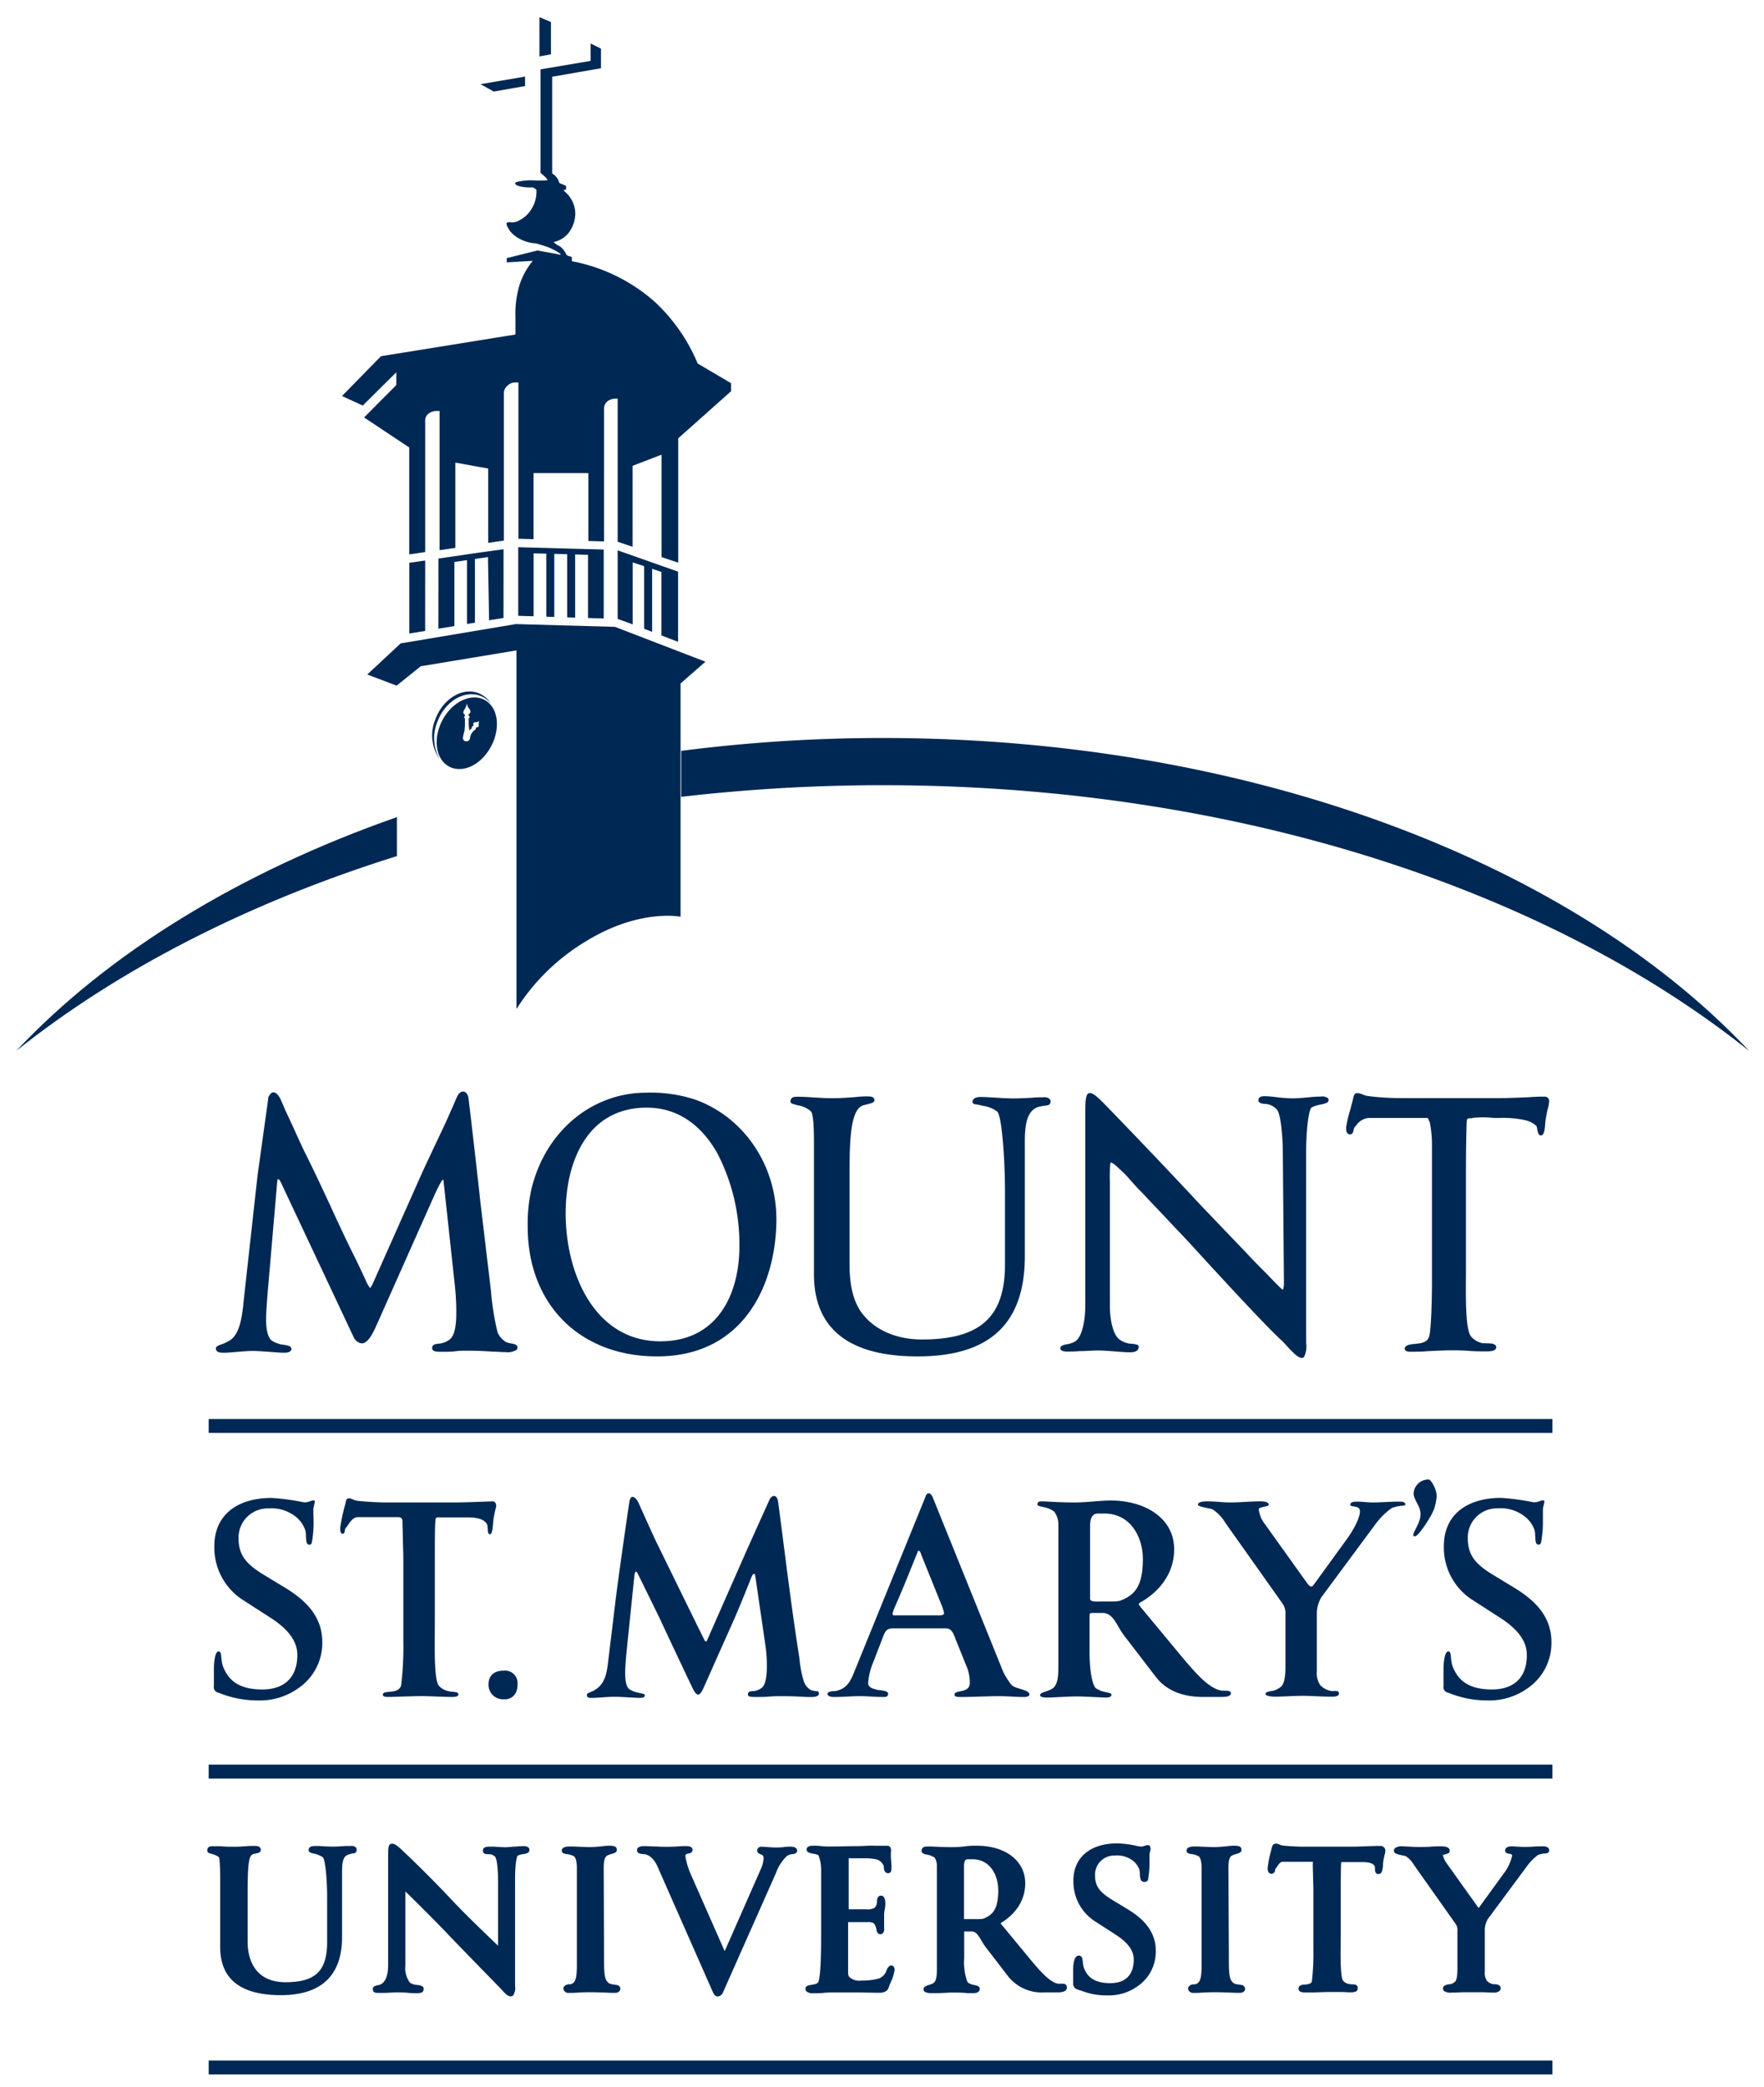<svg id="Layer_1" data-name="Layer 1" xmlns="http://www.w3.org/2000/svg" width="317" height="375" viewBox="0 0 317 375">
  <defs>
    <style>
      .cls-1 {
        fill: #002855;
      }
    </style>
  </defs>
  <title>Artboard 1</title>
  <path class="cls-1" d="M80.61,240.79a3.75,3.75,0,0,1-1.76.61c-.53.06-1.19.13-1.19.76s.59.7,1.66.7,1.82,0,2.54-.1,1.36-.09,2.33-.09c1.85,0,3.22.09,4.31.16.81,0,1.52.09,2.22.09h.1a3.15,3.15,0,0,0,2-.4.56.56,0,0,0,.18-.42c0-.52-.55-.63-1.09-.73a4.25,4.25,0,0,1-1-.27,4.06,4.06,0,0,1-1.48-1.67,47.59,47.59,0,0,1-1.2-7.48l-1.92-16.14c-.43-4.07-1.57-14-2.11-18.45-.08-.66-.38-1.12-.8-1.23a.79.79,0,0,0-.79.25h0c-.19.07-.29.29-.41.54l-.06.11c-.15.31-.29.65-.44,1s-.32.78-.52,1.18c-1,2.36-2.16,4.72-3.23,7-.72,1.53-1.44,3.06-2.15,4.61L67,230.59a4.87,4.87,0,0,1-.49.83,6.91,6.91,0,0,1-.85-1.53s-1.54-3.35-2.24-4.68c-1.39-2.81-2.73-5.69-4-8.47-1.52-3.26-3.09-6.63-4.74-9.91-.36-.76-1-2.13-1.66-3.59s-1.3-2.84-1.8-3.89c-.32-.77-.83-1.93-.84-1.94-.13-.27-.62-1.16-1.23-1.16a.74.74,0,0,0-.65.45c-.32.22-.32.85-.32.85l-1.9,13.65-2.56,23.12v.17c-.25,2-.58,4.7-2,6a3.37,3.37,0,0,1-.94.61l-.46.23-.52.2c-.5.17-1,.33-1,.74,0,.76.89.76,1.47.76s1.34-.07,2.19-.14,2.08-.18,2.93-.18,2,.09,3.13.17,1.87.15,2.45.15c.34,0,1.4,0,1.4-.7a.59.59,0,0,0-.35-.49,4.7,4.7,0,0,0-1-.23,5,5,0,0,1-2.1-.71c-.71-.43-1.1-1.81-1.1-3.89,0-1.09.13-2.86.25-4.43l1.74-20.19a2.11,2.11,0,0,1,.14-.62l.15.2.07-.07a4.21,4.21,0,0,1,.44.82l13,27.63a1.88,1.88,0,0,0,1.38,1c.88,0,1.68-1,2.66-3.23l10.24-23c.05-.09.13-.27.22-.49,1-2.18,1.37-2.67,1.5-2.71a1,1,0,0,1,.12.49l2,18.45A45.6,45.6,0,0,1,82,235.7C82,237.57,81.87,240.07,80.61,240.79Z"/>
  <path class="cls-1" d="M118.07,243.69c15.83,0,21.45-13.28,21.45-24.65,0-9.75-5.88-18.39-14.64-21.5a25.5,25.5,0,0,0-8.73-1.23c-9.79,0-18.07,6.9-20.61,17.16a28.12,28.12,0,0,0-.71,6.92C94.83,234.33,104.17,243.69,118.07,243.69ZM116.22,199c6.73,0,10.65,4.52,12.75,8.31a35.52,35.52,0,0,1,3.9,16.67c0,8.24-3.73,17-14.22,17-11.66,0-17-11.95-17-23.06C101.67,208.78,105.49,199,116.22,199Z"/>
  <path class="cls-1" d="M186.9,198.79h0a8.3,8.3,0,0,1,.89-.14c.53-.06,1-.12,1-.74a.69.69,0,0,0-.2-.51,1.6,1.6,0,0,0-1.13-.26h-.14a15.7,15.7,0,0,0-1.83.08c-1,.05-2.09.12-3.3.12s-2.52-.09-3.67-.16c-.89-.05-1.65-.1-2.22-.1-1.26,0-1.53.48-1.53.89s.55.44.65.44l.26.05a7.31,7.31,0,0,1,.91.21,5.69,5.69,0,0,1,2.58,1c.88.64,1.43,8.78,1.43,14.34V227.2c0,9.43-4.47,13.45-14.93,13.45-4.89,0-9-1.94-11.18-5.32-1.23-2-1.82-4.63-1.82-8.13V210.8c0-5.82.17-11.13,2.22-12.13a6.51,6.51,0,0,1,.87-.25c.84-.21,1.39-.35,1.39-.75,0-.69-.82-.69-1.21-.69a15.4,15.4,0,0,0-2.11.11c-1.17.09-2.62.21-4.23.21-1.27,0-2.52-.08-3.61-.15s-1.86-.11-2.67-.11c-.51,0-1.27,0-1.27.89,0,.28.31.37.84.52l.38.11a4.7,4.7,0,0,1,2.44,1.09c.56.56.56,4.26.56,6V228.9c0,9.82,6.27,14.79,18.63,14.79,13,0,19.27-5.9,19.27-18.05V206.29C184.15,203.21,184.08,199.38,186.9,198.79Z"/>
  <path class="cls-1" d="M237.31,198.45c.81-.18,1.44-.32,1.44-.8a.53.53,0,0,0-.17-.4,1.82,1.82,0,0,0-1.26-.24h-.17c-.53,0-1.28.06-2.08.14s-2,.18-2.91.18a27.66,27.66,0,0,1-2.81-.22,19.74,19.74,0,0,0-2-.17c-.43,0-1.21,0-1.21.76,0,.45.58.54,1,.62h.12a3,3,0,0,1,2.27,1.12c.63.84,1,4.71,1,7.92l.2,23.05v.19a3.36,3.36,0,0,1-.19,1.13l-.14-.14v.07l-.16-.16a4.18,4.18,0,0,0-.39-.37c-.68-.67-1.42-1.44-2.22-2.28-1-1-2-2-3.09-3.16-1.34-1.42-2.75-2.88-4.17-4.36-2-2.1-4.11-4.28-6.08-6.4-6.84-7.34-15.41-16.18-15.5-16.27l-.29-.29c-1.05-1.07-2-2-2.64-2-.83,0-.83,1.58-.83,4V234.5c0,2.49-.46,5.49-1.75,6.46a4.06,4.06,0,0,1-1.53.54c-.62.13-1.2.25-1.2.75s.77.57,1.27.57,1.28,0,2.2-.08c1.09,0,2.33-.11,3.25-.11s1.94.08,3,.16,2,.16,2.71.16c.49,0,1.65,0,1.65-1,0-.39-.54-.45-1.31-.54h-.18a4.1,4.1,0,0,1-2-.79c-1.17-.89-1.69-3.66-1.69-6V212.3a26.66,26.66,0,0,1,.07-3.14,1.07,1.07,0,0,1,.08-.3c.22,0,.66.25,1.51,1.1a15.37,15.37,0,0,1,1.92,1.95c.65.73,1.39,1.56,2.21,2.37,1.19,1.27,2.44,2.59,3.66,3.87,1.87,2,3.64,3.83,4.92,5.22S227.06,237.92,230.5,241c.16.16.33.35.51.55,1.24,1.37,2.24,2.41,2.94,2.41a.52.52,0,0,0,.39-.17,4.22,4.22,0,0,0,.38-2.53V207c0-3.54.39-7.62,1-8.05A5.72,5.72,0,0,1,237.31,198.45Z"/>
  <path class="cls-1" d="M263.44,228.26V210.2c0-3.84.07-6.91.13-8.5.06-.79.06-.79.84-.79h.09l.07-.06a17,17,0,0,1,3.87,0h1a18.18,18.18,0,0,1,4.79.44,4.2,4.2,0,0,1,1.87,1,2.36,2.36,0,0,1,.15.59c.1.52.2,1.11.68,1.11.3,0,.5-.31.63-1a9.85,9.85,0,0,0,.12-1.05,10.2,10.2,0,0,1,.2-1.44h0a11,11,0,0,1,.27-1.32,5.71,5.71,0,0,0,.24-1.28.79.79,0,0,0-.68-.88h-.08c-.52,0-1.58,0-2.81.1-1.64.07-3.68.16-5,.16H251.73a45.93,45.93,0,0,1-6-.38,4.49,4.49,0,0,1-.85-.26,2.66,2.66,0,0,0-1-.26c-.51,0-.64.57-.76,1.18-.06.24-.11.49-.19.74s-.17.66-.29,1.1a21.53,21.53,0,0,0-.74,3.19c0,.33,0,1.21.7,1.21.48,0,.57-.42.64-.73a1.28,1.28,0,0,1,.24-.63c.08-.07.16-.17.26-.28a3,3,0,0,1,2.25-1.31h10.38c.25,0,.28.07.36.32a1.36,1.36,0,0,0,.2.4,21.09,21.09,0,0,1,.4,4.54v24.08c0,3.42-.15,8.76-.5,9.91s-1.55,1.24-2.68,1.36H254c-.59.08-1.56.22-1.56.82s.76.57,1.21.57c.64,0,1.75,0,2.93-.1,1.44-.07,3.09-.15,4.24-.15.77,0,1.94,0,3.06.09s2.23.1,3,.1,2,0,2-.76c0-.29-.26-.52-.73-.64a14.71,14.71,0,0,0-1.6-.06,3.54,3.54,0,0,1-2.26-1.3c-.91-1.34-.88-6.52-.86-10.3Z"/>
  <path class="cls-1" d="M39.33,333.65c.07.13.24.79.24,4.18v12c0,5.72,3.67,8.62,10.9,8.62s11-3.51,11-10.43V337c0-1.61-.06-3.29.94-3.72a4.24,4.24,0,0,1,1-.3.62.62,0,0,0,.69-.62.67.67,0,0,0-.2-.5,1.22,1.22,0,0,0-.93-.21h-.73c-.54,0-1.35.11-2.28.11s-1.9-.06-2.57-.11h-.75c-.32,0-1.18,0-1.18.73,0,.42.43.52.87.62a4.29,4.29,0,0,1,1.7.69c.36.35.76,3.42.76,7.26v7.92c0,5.22-2.09,7.25-7.47,7.25-6.15,0-6.82-5.07-6.82-7.25v-9.18c0-5.6.38-6.24.89-6.54A2.84,2.84,0,0,1,46,333c.43-.1.87-.2.87-.62,0-.74-.77-.74-1.1-.74h-.62c-.63,0-1.68.14-3,.14-.9,0-1.75,0-2.49-.09-.56,0-1,0-1.41,0s-1,0-1,.81c0,.35.33.44.82.58A3.47,3.47,0,0,1,39.33,333.65Z"/>
  <path class="cls-1" d="M89.62,349.69c-1-1-5.22-4.94-8.27-8.18-4.91-5.22-8.8-8.84-8.83-8.86-1.41-1.41-1.82-1.41-2-1.41-.74,0-.77.56-.77,2.32V353c0,1.69-.36,2.79-1.09,3.36a1.89,1.89,0,0,1-.85.32c-.32.07-.81.18-.81.66,0,.7.57.7.92.7l1,0c.76,0,1.79-.09,2.36-.09a19.44,19.44,0,0,1,2.07.08,11.61,11.61,0,0,0,1.51.06c.57,0,1.28,0,1.28-.77,0-.54-.57-.62-1.13-.7a3,3,0,0,1-1.32-.39,4.32,4.32,0,0,1-.84-3.07V339.85h0a1.53,1.53,0,0,1,.37.34c.06,0,5.79,5.72,7.07,7.1s9.19,9.47,9.52,9.81l.41.44c.63.67,1,1.12,1.56,1.12a.65.65,0,0,0,.47-.2,2.64,2.64,0,0,0,.31-1.75v-19.1c0-2.71.28-4,.46-4.21a2.75,2.75,0,0,1,1-.29c.5-.08,1.12-.17,1.12-.75a.6.6,0,0,0-.18-.44,1.47,1.47,0,0,0-1.1-.23h-.1a6.24,6.24,0,0,0-1,.07c-.63,0-1.41.11-2,.11s-1.37-.06-2-.1h-.85c-.31,0-1.13,0-1.13.7s.6.62,1,.66a1.58,1.58,0,0,1,1.21.46c.25.35.51,1.8.51,4.26V349.6Z"/>
  <path class="cls-1" d="M108.49,335.7c0-.59,0-2,.61-2.32a4.1,4.1,0,0,1,.81-.3c.46-.13.93-.27.93-.71s-.16-.77-1.25-.77a8.39,8.39,0,0,0-1.38.1c-.79.07-1.68.15-2.2.15s-2.07-.07-3-.11h-.88c-.25,0-1.17.11-1.17.7s.51.59,1,.68a3.66,3.66,0,0,1,1.12.34c.36.18.59,1,.59,2.16V353c0,1.83-.15,2.68-.55,3.15a1.08,1.08,0,0,1-.88.35c-.52,0-1,.36-1,.73a.88.88,0,0,0,1,.81h.47c.58,0,1.64-.12,3.4-.12,1.2,0,2.76.07,3.69.11h.76c.53,0,.92-.31.92-.74s-.33-.64-.79-.69l-.41-.07a2.51,2.51,0,0,1-.8-.19c-.91-.66-.94-1.61-.93-5.54Z"/>
  <path class="cls-1" d="M123.67,333c.27,0,.78-.15.78-.67,0-.3-.19-.66-1.1-.66a14.3,14.3,0,0,0-1.69.07,33.11,33.11,0,0,1-3.73,0c-.68,0-1.37-.07-2.06-.07-.34,0-1.39,0-1.39.7s.71.68,1.17.75h.24c1.32.31,2,1.51,2.53,2.82L128.15,358c.1.21.34.68.84.68a1.11,1.11,0,0,0,.92-.69l9.55-21.52a7.8,7.8,0,0,1,1.93-3,1.92,1.92,0,0,1,1-.36,1.58,1.58,0,0,0,.6-.16l.09-.07a.52.52,0,0,0,.18-.37c0-.18-.08-.74-1.17-.74-.45,0-.89,0-1.32.09a12.84,12.84,0,0,1-2.48,0c-.43,0-.87-.07-1.36-.08a.91.91,0,0,0-.66.19.69.69,0,0,0-.19.52c0,.42.39.57.62.66a.67.67,0,0,1,.53.64,5.42,5.42,0,0,1-.4,1.76l-6.53,14.84-.07.12-.12-.24-6-13.6a13.81,13.81,0,0,1-.94-3.14C123.15,333.19,123.22,333.13,123.67,333Z"/>
  <path class="cls-1" d="M147.09,356c-.15.39-.63.49-1.24.59s-1.1.17-1.1.74a.65.65,0,0,0,.2.46,1.82,1.82,0,0,0,1.28.31,17.42,17.42,0,0,0,1.91-.07,15.22,15.22,0,0,1,1.76-.07H154c1.33,0,2.66.06,4.11.06a2.1,2.1,0,0,0,1.31-.44,2.36,2.36,0,0,0,.37-.75c.06-.17.13-.36.22-.57a8.3,8.3,0,0,0,.75-2.31c0-.73-.39-.84-.63-.84-.49,0-.84.88-.94,1.2a2.34,2.34,0,0,1-1.21,1.13,11,11,0,0,1-3.16.38,2.67,2.67,0,0,1-2.1-.55c-.3-.28-.31-.55-.31-1.14v-8.8h3.37a2.24,2.24,0,0,1,1.2.18,1.87,1.87,0,0,1,.5,1.1c.08.37.19.89.74.89a.6.6,0,0,0,.44-.19,1.28,1.28,0,0,0,.22-1V344a5.63,5.63,0,0,1,.1-.9,5.58,5.58,0,0,0,.12-1c0-.38,0-1.53-.78-1.53s-.73,1.09-.73,1.09v.15a1.58,1.58,0,0,1-.42.94,2.51,2.51,0,0,1-1.49.27h-3.17v-9.16a1.73,1.73,0,0,1,.45,0h2.45a9.31,9.31,0,0,1,2.17.21,2,2,0,0,1,1.25,1.23,2.07,2.07,0,0,1,0,.23c0,.34.14,1,.77,1s.6-.65.6-1a10.17,10.17,0,0,0-.06-1.31,8.85,8.85,0,0,1-.05-1.26,1,1,0,0,1,0-.16,1.25,1.25,0,0,0-.15-1,.64.64,0,0,0-.46-.19h-1.94a15,15,0,0,0-1.69,0l-1.35.06c-1.81,0-3.65.07-5.46.07a9.85,9.85,0,0,1-1.43-.07,10.55,10.55,0,0,0-1.49-.07c-.78,0-1.17.23-1.17.7s.58.62,1.14.73a2.76,2.76,0,0,1,1,.29,7.37,7.37,0,0,1,.47,2.81v12.25C147.54,354,147.26,355.54,147.09,356Z"/>
  <path class="cls-1" d="M184.24,338.33c0-4-3.56-6.73-8.66-6.73a14,14,0,0,0-2.21.12,18.08,18.08,0,0,1-2.63.13c-1.33,0-2.63-.07-3.41-.11h-.71c-.27,0-1,0-1,.77,0,.49.49.59.92.68a3.45,3.45,0,0,1,1.43.56,2.7,2.7,0,0,1,.39,1.51v18.61c0,1.27-.13,2.18-.76,2.49a4.93,4.93,0,0,1-.64.24c-.51.17-1,.33-1,.78,0,.7,1.06.7,1.46.7h1.07c.84,0,2-.1,2.61-.1s1.84,0,2.72.1h1.12c1,0,1.13-.54,1.13-.77,0-.48-.53-.59-1-.69a2.78,2.78,0,0,1-.59-.15l-.21-.1c-.25-.13-.37-.19-.47-.42a10.45,10.45,0,0,1-.53-4.17V347h1.32c.76,0,1.16.6,1.75,1.59a12.21,12.21,0,0,0,.73,1.15l4.2,5.46a7.76,7.76,0,0,0,6.44,2.75H190c.43,0,1.72,0,1.72-.85s-.79-.71-1.21-.71a2.12,2.12,0,0,1-.37,0c-1.55-.27-3.35-2.42-4.94-4.31l-5.31-6.43-.09-.12h0C183.47,343.29,184.24,340.38,184.24,338.33ZM177,344.59l-.15.06c-.12.06-.3.14-1.33.14h-2.28v-9.55c0-.8.21-1.21.63-1.21h.87c3.19,0,4.65,2.88,4.65,5.55C179.4,343.21,178.22,344,177,344.59Z"/>
  <path class="cls-1" d="M199.53,356.29c-3.21,0-4.21-1.42-4.71-2.66a3.67,3.67,0,0,1-.23-1.14c-.05-.51-.11-1.15-.74-1.15-1,0-1,2.28-1,2.54v2.35a1.11,1.11,0,0,0,.87,1.23l.72.23a12,12,0,0,0,4.53.8,8.89,8.89,0,0,0,5.5-1.67,7.51,7.51,0,0,0,3.23-6.37c0-3.9-2.87-6.1-5-7.41l-2.92-1.77c-2.25-1.38-3-2.48-3-4.38a3.46,3.46,0,0,1,3.39-3.53h.18a4.69,4.69,0,0,1,3.42,1.08,3.65,3.65,0,0,1,1,1.51,3.19,3.19,0,0,1,.07.69c0,.58.05,1.46.79,1.46s.7-.49.75-.82v-.08a15.83,15.83,0,0,0,.19-2.12v-1.94a2.8,2.8,0,0,1,.09-.46,1.32,1.32,0,0,0,0-1l-.19-.18h-.18a1.6,1.6,0,0,0-.62.13,1.72,1.72,0,0,1-.68.12,7.06,7.06,0,0,1-.84-.14,17,17,0,0,0-3.39-.43c-4.85,0-7.86,2.55-7.86,6.66a8.46,8.46,0,0,0,3.75,7.26l3.86,2.49c2.21,1.44,3.23,2.86,3.23,4.46C203.74,354.8,202.25,356.29,199.53,356.29Z"/>
  <path class="cls-1" d="M220.75,335.7c0-.59,0-2,.61-2.32a4,4,0,0,1,.82-.3c.45-.13.92-.27.92-.71s-.16-.77-1.24-.77a8.5,8.5,0,0,0-1.39.1c-.78.07-1.67.15-2.19.15s-2.07-.07-3-.11h-.88c-.24,0-1.17.11-1.17.7s.52.59,1,.68a3.69,3.69,0,0,1,1.11.34c.36.18.6,1,.6,2.16V353c0,1.83-.15,2.68-.56,3.15a1.07,1.07,0,0,1-.88.35c-.51,0-1,.36-1,.73a.89.89,0,0,0,1,.81H215c.57,0,1.63-.12,3.39-.12,1.2,0,2.76.07,3.7.11h.75c.53,0,.92-.31.92-.74a.78.78,0,0,0-.78-.69l-.41-.07a2.52,2.52,0,0,1-.81-.19c-.91-.66-.94-1.61-.93-5.54Z"/>
  <path class="cls-1" d="M240.94,347.84V341c0-3.14,0-5.55.07-6.3v-.16h3.8c1.68,0,2,.43,2.21.66a1.64,1.64,0,0,1,.07.49c0,.4,0,1,.65,1s.73-.83.8-1.72a5.27,5.27,0,0,1,.11-.93h0c.06-.33.14-.66.2-.91a2.63,2.63,0,0,0,.1-.49.88.88,0,0,0-.75-1h-.49c-1,0-3.51.13-4.56.13h-8.93c-1.06,0-3-.11-3.74-.21a1.81,1.81,0,0,1-.54-.17,1.51,1.51,0,0,0-.64-.16c-.59,0-.69.47-.78.84a4.67,4.67,0,0,1-.12.47,20.87,20.87,0,0,0-.59,3,1.22,1.22,0,0,0,.23.92.62.62,0,0,0,.43.18.67.67,0,0,0,.67-.67h0a.52.52,0,0,1,.07-.23,2.73,2.73,0,0,0,.3-.4c.24-.37.57-.86,1-.86h5.28a.24.24,0,0,1,.12,0,1.41,1.41,0,0,1,0,.48l.11,4.36v10.85a43.28,43.28,0,0,1-.27,5.81c-.14.43-.58.5-1.24.57-.49,0-1.16.1-1.16.74s.78.67,1.2.67h1.05c1,0,2.54-.08,3.25-.08h2c.73,0,1.42.06,1.72.06.6,0,1.43,0,1.43-.74s-.72-.68-1.11-.7a2.07,2.07,0,0,1-.47-.06,1.89,1.89,0,0,1-1.06-.58c-.48-.67-.46-4.09-.44-6.58Z"/>
  <path class="cls-1" d="M260.52,332.52c0-.54-.5-.81-1.49-.81-.61,0-1.29,0-2,.07a27.37,27.37,0,0,1-3.39,0c-.51,0-1-.07-1.57-.07a1.89,1.89,0,0,0-1.38.33.66.66,0,0,0-.2.48c0,.49.65.63,1.55.82a4.93,4.93,0,0,1,.58.13,4.78,4.78,0,0,1,1.46,1.56l7.47,10.57a1.85,1.85,0,0,1,.36,1.27v6.72c0,.51,0,2-.41,2.43a2.68,2.68,0,0,1-.8.46h-.22c-.47.08-1.17.19-1.17.76a.6.6,0,0,0,.19.45,2,2,0,0,0,1.41.29c.59,0,1.21,0,1.84-.06h3.57c.61,0,1.22.06,1.79.06h.27a1.55,1.55,0,0,0,1.09-.29.65.65,0,0,0,.21-.49.63.63,0,0,0-.2-.47,1.44,1.44,0,0,0-1-.23,2.12,2.12,0,0,1-1.3-.66,2.53,2.53,0,0,1-.35-1.57v-7.66a4.1,4.1,0,0,1,.51-1.8l7.12-9.61a9.29,9.29,0,0,1,1.93-1.94,4.41,4.41,0,0,1,1.06-.25h.06c.78,0,.89-.36.89-.56a.65.65,0,0,0-.19-.48,1.32,1.32,0,0,0-.94-.26c-.66,0-1.24,0-1.85.06a21.46,21.46,0,0,1-2.66,0c-.34,0-.69-.06-1-.06s-1.28,0-1.28.78c0,.42.44.5.7.55.48.09.56.15.56.31a8.14,8.14,0,0,1-1.55,3.29l-4.3,5.92-.06.09-.1.13-.18-.21-5.5-7.71a3.82,3.82,0,0,1-.75-1.61l.4-.1C260,333.06,260.52,333,260.52,332.52Z"/>
  <path class="cls-1" d="M254.33,276c.55,0,3-3.64,3.45-5.09a10.36,10.36,0,0,0,.4-2.1c0-1.24-1-3-1.45-3a2.65,2.65,0,0,0-2.7,2.5c0,1.14,1.25,2.24,1.25,3.74s-1.3,3.1-1.3,3.7C254,276,254.08,276,254.33,276Z"/>
  <path class="cls-1" d="M47.13,303.53c-4.58,0-6.17-2-7-4-.55-1.34-.15-2.84-.85-2.84s-.84,2.29-.84,3,0,2.73,0,3.23a1,1,0,0,0,.84,1.19,18.45,18.45,0,0,0,7.06,1.39,11.85,11.85,0,0,0,7.26-2.19A9.85,9.85,0,0,0,57.92,295c0-4.77-3.24-7.65-6.67-9.74l-4-2.43c-3.08-1.89-4.38-3.53-4.38-6.47A5.24,5.24,0,0,1,48,271h.28a7,7,0,0,1,5,1.6,5.27,5.27,0,0,1,1.59,2.33c.25.85-.1,2.59.7,2.59.45,0,.45-.3.55-.85a22.53,22.53,0,0,0,.24-2.78c0-.6-.05-2-.05-2.64s.5-1.69.1-1.69c-.64,0-.74.35-1.79.35a41.25,41.25,0,0,0-5.81-.79c-6.22,0-10.29,3.08-10.29,8.65a11.18,11.18,0,0,0,4.92,9.54l5.32,3.43c2.88,1.89,4.67,4,4.67,6.56C53.44,301.55,50.91,303.53,47.13,303.53Z"/>
  <path class="cls-1" d="M88.53,269.73c-.1,0-5,.2-6.81.2H69.45c-1.45,0-4.13-.15-5.22-.3-.75-.1-1-.44-1.54-.44s-.45.44-.75,1.44a31.12,31.12,0,0,0-.8,3.82c0,.4,0,1.1.4,1.1.6,0,.25-.7.65-1.1s1-1.88,2.14-1.88h7.25c.8,0,.75.64.75,1.19l.15,6v14.92a57.79,57.79,0,0,1-.4,8.15c-.55,1.69-3.28.69-3.28,1.64,0,.4.6.4,1.14.4s4.43-.15,5.92-.15c1,0,4.22.15,5.07.15s1.44,0,1.44-.5-1.19-.35-1.79-.55a3,3,0,0,1-1.74-1c-.89-1.24-.7-7-.7-11.44V282c0-4.32,0-7.65.1-8.7.05-.84.2-.69,1-.69H84c2.69,0,3.18.79,3.43,1.09.4.45,0,1.94.6,1.94s.49-2,.74-3.23c.15-.85.4-1.69.4-1.84C89.18,270,88.88,269.73,88.53,269.73Z"/>
  <path class="cls-1" d="M90.52,300.15c-2.33,0-2.73,1.54-2.73,2.39v.06h0a2.59,2.59,0,0,0,2.48,2.69h.3a2.19,2.19,0,0,0,2.34-1.81,4.27,4.27,0,0,0,.1-.93v-.06a2.24,2.24,0,0,0-2.49-2.34Z"/>
  <path class="cls-1" d="M136.75,303.33a3,3,0,0,1-1.34.5c-.85,0-1,.2-1,.6s.35.45,1.74.45c2.09,0,2.14-.15,4-.15,3.28,0,4.27.15,5.17.15.4,0,1.84.1,1.84-.6s-.5-.25-1.54-.7a3,3,0,0,1-1.15-1.44,19.26,19.26,0,0,1-.79-4.07s-.8-5.12-1.29-8.75c-.9-6.51-1.69-12.93-2.54-19.39-.2-1.64-1.19-1.29-1.54-.55,0,0-3.28,7.26-3.88,8.6L127,294.84c-.05.09-.25,0-.3,0s-8.4-17.1-8.8-17.9-3.18-7-3.18-7c-.4-.84-1.39-1.79-1.64,0,0,0-1.54,10.39-2.39,17-.54,4.52-1.39,11.48-1.39,11.48-.25,2.14-.55,3.93-2.19,5.07-.79.55-1.64.6-1.64,1,0,.6.4.55,1.1.55.49,0,2.78-.2,3.87-.2s3.93.2,4.43.2c.74,0,1-.1,1-.5s-1.49-.25-2.68-1c-.6-.34-.85-1.49-.85-3,0-.74.15-2.88.3-4.22L114,283.1c.1-.79.3-1,.6-.39,0,0,2.53,5.12,3.88,7.9,2.43,5.22,5.91,12.53,5.91,12.53.85,1.79,1.34,1.69,2.09,0,0,0,3.38-7.61,5.27-11.83,1.19-2.64,3.33-8.06,3.33-8.06.3-.69.6-.59.65-.1l1.83,12.53a27,27,0,0,1,.25,3.68C137.79,301.4,137.54,302.89,136.75,303.33Z"/>
  <path class="cls-1" d="M171.53,304.48c0,.45.89.4,1.14.4,2.19,0,4.77-.15,7-.15,1.39,0,2.83.15,4.22.15.3,0,1.1,0,1.1-.45,0-.9-2.64-1-3.23-1.74a12,12,0,0,1-1.5-2.39l-12.57-31.11c-.1-.3-.4-.9-.8-.9s-.49.4-.59.65L153.38,300.7c-.69,1.69-1.44,2.78-3.33,3.13-.3,0-1.34,0-1.34.5s.84.55,1.24.55c1.59,0,3-.15,4.63-.15,1.39,0,2.73.15,4.12.15.45,0,.9,0,.9-.6s-1.64-.6-2-.7c-.65-.19-1.59-.34-1.59-1.24a11.7,11.7,0,0,1,.69-3.13l2-5.17c.55-1.49.95-1.49,2.39-1.49h8.85c1.24,0,1.44,1.14,2,2.48l1.89,4.68a7.73,7.73,0,0,1,.45,2.68C174.21,304.33,171.53,303.48,171.53,304.48Zm-3.19-14.27H161c-.35,0-.6.1-.6-.35a11,11,0,0,1,.6-1.59c1.69-3.82,3.33-8.1,3.83-9.24.09-.2,0-.4.29-.4s.4.65.5.85l3.63,9a7,7,0,0,1,.4,1.34c0,.49-1,.39-1.31.39Z"/>
  <path class="cls-1" d="M211,278.33c0-5.62-5.27-8.75-11.39-8.75-2,0-4.17.35-6.66.35s-5.17-.2-5.66-.2c-.75,0-.85.2-.85.55,0,.55,1.64.25,3,1.29a3.87,3.87,0,0,1,.75,2.49v25.6c0,1.89-.2,3.33-1.34,3.87-.8.4-1.94.55-1.94,1s.89.45,1.49.45,3.68-.2,5.07-.2,4.77.2,5.27.2c.7,0,1-.2,1-.55s-1.39-.4-2-.7-.9-.35-1.15-.94-.79-2.29-.79-6v-6.61c0-.3.15-.4.44-.4h1.89c1.94,0,2.49,2.19,3.83,4l5.77,7.51c2,2.63,5.17,3.58,8.45,3.58h3.18c.59,0,1.84,0,1.84-.65s-1.15-.4-1.74-.5c-2.29-.39-4.77-3.33-7.11-6.11L205,288.76c-.35-.45-.44-.6-.2-.79C205.37,287.63,211,284.74,211,278.33Zm-9.35,9.1c-.3.1-.34.3-2.18.3h-1.79c-.55,0-1.79.1-1.79-.5V274.11c0-1,.24-2.19,1.39-2.19h1.19c4.82,0,6.91,4.42,6.91,8.15,0,5-1.55,6.41-3.69,7.36Z"/>
  <path class="cls-1" d="M228,270.33c0-.6-1.19-.6-1.54-.6-1.64,0-3.73.2-5.37.2-1.34,0-2.73-.2-4.08-.2-.39,0-1.73,0-1.73.6,0,.4,2.18.64,2.63.84a7.56,7.56,0,0,1,2.34,2.49L230.41,288a3,3,0,0,1,.59,2v9.25c0,.94,0,3-.74,3.73a4.25,4.25,0,0,1-1.29.74c-.35.1-1.55.15-1.55.6s1.35.5,1.69.5c1.59,0,3.43-.15,5-.15s3.33.15,4.87.15c.39,0,1.64.1,1.64-.55s-.85-.45-1.2-.45a3.44,3.44,0,0,1-2.18-1.09,3.87,3.87,0,0,1-.6-2.49V289.76a6,6,0,0,1,.8-2.78l9.79-13.22a12.86,12.86,0,0,1,2.88-2.83,7,7,0,0,1,1.69-.4c.1,0,.75,0,.75-.25,0-.55-.85-.5-1.2-.5-1.59,0-3.13.15-4.72.15-.89,0-1.84-.15-2.73-.15-.4,0-1.25,0-1.25.55s1.74,0,1.74,1.19c0,1.34-1.44,3.73-2.23,4.82l-5.92,8.16c-.15.19-.35.54-.59.54s-.55-.35-.7-.54l-7.61-10.64a5.48,5.48,0,0,1-1.14-2.69C226.23,270.68,228,270.73,228,270.33Z"/>
  <path class="cls-1" d="M268.1,303.53c-4.57,0-6.16-2-7-4-.55-1.34-.15-2.84-.84-2.84s-.85,2.29-.85,3,0,2.73,0,3.23a1,1,0,0,0,.85,1.19,18.35,18.35,0,0,0,7,1.39,11.83,11.83,0,0,0,7.26-2.19A9.85,9.85,0,0,0,278.8,295c0-4.77-3.23-7.65-6.66-9.74l-4-2.43c-3.08-1.89-4.37-3.53-4.37-6.47a5.23,5.23,0,0,1,5.08-5.37h.33a7,7,0,0,1,5,1.6,5.19,5.19,0,0,1,1.59,2.33c.25.85-.09,2.59.7,2.59.45,0,.45-.3.55-.85a20.93,20.93,0,0,0,.25-2.78c0-.6,0-2,0-2.64s.49-1.69.1-1.69c-.65,0-.75.35-1.79.35a41.71,41.71,0,0,0-5.82-.79c-6.21,0-10.29,3.08-10.29,8.65a11.18,11.18,0,0,0,4.92,9.54l5.32,3.43c2.88,1.89,4.67,4,4.67,6.56C274.41,301.55,271.88,303.53,268.1,303.53Z"/>
  <rect class="cls-1" x="37.5" y="254.94" width="241.48" height="2.5"/>
  <rect class="cls-1" x="37.5" y="317.03" width="241.48" height="2.5"/>
  <rect class="cls-1" x="37.5" y="370.19" width="241.48" height="2.5"/>
  <path class="cls-1" d="M105.3,169.11c9.61-5.92,17-4.41,17-4.41V122.79l4.47-3.91-16.26-6.26-17.81-.5L72,115.59l-6,5.59,5.27,2,4.34-3.48,17.2-2.85v64.43A37.73,37.73,0,0,1,105.3,169.11Z"/>
  <path class="cls-1" d="M122.42,143.16a313.24,313.24,0,0,1,36.25-2.09c63,0,119.21,18.64,155.65,47.73-31.63-33.67-89.5-56.21-155.65-56.21a281.8,281.8,0,0,0-36.25,2.31Z"/>
  <path class="cls-1" d="M71.33,146.8c-28.25,9.89-51.9,24.43-68.41,42,18.35-14.65,41.7-26.64,68.41-35Z"/>
  <polygon class="cls-1" points="99.01 3.96 96.94 3.08 96.94 10.14 99.01 9.76 99.01 3.96"/>
  <polygon class="cls-1" points="94.36 15.46 94.36 13.76 86.35 15.12 88.72 16.45 94.36 15.46"/>
  <path class="cls-1" d="M80.16,128.33c-2.16,3-2.26,7-.2,8.86s5.48,1,7.65-2.06,2.26-7,.21-8.86S82.33,125.31,80.16,128.33Zm5.76,2.27a.47.47,0,0,1-.41.06.54.54,0,0,1-.07.39c-.12.16-.19.1-.39.32a2.15,2.15,0,0,0-.6,1.34.65.65,0,0,1-.67.48.6.6,0,0,1-.59-.61s0,0,0-.05a8.67,8.67,0,0,1,.27-1.17,9.17,9.17,0,0,0,.09-1.1v-1.17c0-.08-.16-.11-.15-.25s.2-.23.2-.23l-.13-.27a.37.37,0,0,1-.2-.38,1.39,1.39,0,0,1,.33-.69,4.59,4.59,0,0,0,.31-.92,2.16,2.16,0,0,0,.19.67c.14.24.38.45.41.67a.51.51,0,0,1-.14.51l-.18.16v.2s.2.06.2.24a.32.32,0,0,1-.16.24V130a9.34,9.34,0,0,0,.11,1.19,1,1,0,0,0,.32-.23c.11-.12.13-.32.19-.43s.28-.12.28-.12a.49.49,0,0,1,0-.55c.12-.16.36-.08.53-.11a1.68,1.68,0,0,0,.44-.22,2.93,2.93,0,0,0-.08.44C86,130.19,86.12,130.43,85.92,130.6Z"/>
  <path class="cls-1" d="M85.92,124.51c-2.91-1.06-6.35,1.07-7.7,4.77a7.43,7.43,0,0,0,.81,7.13,7.64,7.64,0,0,1-.46-6.65c1.34-3.69,4.79-5.83,7.69-4.77a4.5,4.5,0,0,1,2,1.47A4.7,4.7,0,0,0,85.92,124.51Z"/>
  <polygon class="cls-1" points="121.85 115.31 121.85 103.77 121.85 102.71 121.85 102.7 117.19 101.06 115.75 100.55 111 98.88 111 111.2 113.7 112.17 113.7 101.04 115.75 101.72 115.75 112.97 117.19 113.52 117.19 102.2 118.86 102.75 118.86 114.16 121.85 115.31"/>
  <path class="cls-1" d="M71.22,66.88v2.3L65.43,75l8.12,5.4V99.6l2.8-.41h.06V75.45a1.54,1.54,0,0,1,.69-1.2,2.33,2.33,0,0,1,1.35-.41H79v25l2.83-.41V83.12l1.22.21,2.78.51,1.9.33V97.53l2.82-.41V84.68h0V70.43a1.82,1.82,0,0,1,.66-1.15,2,2,0,0,1,1.34-.57h.61V96.79l2.72.08V85h9.85V97.19l2.82.08V85h0V73.45a1.64,1.64,0,0,1,.75-1.45,2.47,2.47,0,0,1,1.41-.38H111V97.34l2.68.89V83.69l5.2-2v18.4l3,1V78.75l9.5-8.47V68.85l-6-3.54a32,32,0,0,0-7.62-11,31.15,31.15,0,0,0-15-7.38v-.75a4.34,4.34,0,0,0-.58-.19.63.63,0,0,1-.47-.39,3.39,3.39,0,0,0-1.21-1.41,2.87,2.87,0,0,1-1-.71A4.71,4.71,0,0,0,102.05,42a5.84,5.84,0,0,0,1.33-3.8,5.27,5.27,0,0,0-1.5-3.42c-.79-.77-.69-.56-.23-.72.16,0,.06-.67.06-.67s-.52-.24-.8-.34-.43-.16-.48-.44a2.72,2.72,0,0,0-1.2-1.44V13.79L108,12.26V8.73l-1.86-.91v3.12l-9,1.52v18.6s.49.41.68.59.69.62.51.74a24.12,24.12,0,0,1-2.8,0,11.11,11.11,0,0,0-2.65.3c-.27.09-.67.4.38.75a8,8,0,0,0,2.47.22,4,4,0,0,1,.67.42,5.94,5.94,0,0,1-1,3.65,5.21,5.21,0,0,1-2,1.81,2.57,2.57,0,0,1-1.7.4c-.49-.09-1,0-.39,1a4.13,4.13,0,0,0,1.34,1.51,6.94,6.94,0,0,0,3.67,1.28c.78.22,1.59.47,2,.62a10.27,10.27,0,0,1,2.14,1.08c.4.27.51.46-.37.21L96.58,45l-5.52,1.38v.76l4.69-.28a13,13,0,0,0-2.39,4.34A18,18,0,0,0,92.63,57V60.1L68.46,64l-7,7.15,3.73,1.71Z"/>
  <polygon class="cls-1" points="74.36 101 73.56 101.11 73.56 101.55 73.56 113.82 76.4 113.35 76.41 100.7 74.36 101"/>
  <polygon class="cls-1" points="108.49 111.12 108.49 99.46 108.49 98.74 108.49 98.73 105.67 98.65 105.67 98.66 93.13 98.31 93.13 110.64 95.89 110.72 95.89 99.41 98.18 99.47 98.18 110.8 99.61 110.84 99.61 99.51 101.92 99.57 101.92 110.91 103.36 110.96 103.36 99.61 105.67 99.68 105.67 111.03 108.49 111.12"/>
  <polygon class="cls-1" points="85.09 99.43 83.92 99.59 83.92 99.6 78.79 100.35 78.78 112.95 81.66 112.48 81.66 100.96 83.92 100.63 83.92 112.1 85.35 111.87 85.35 100.42 87.69 100.08 87.89 111.44 90.48 111.02 90.49 98.67 85.35 99.39 85.35 99.39 85.09 99.43"/>
</svg>
